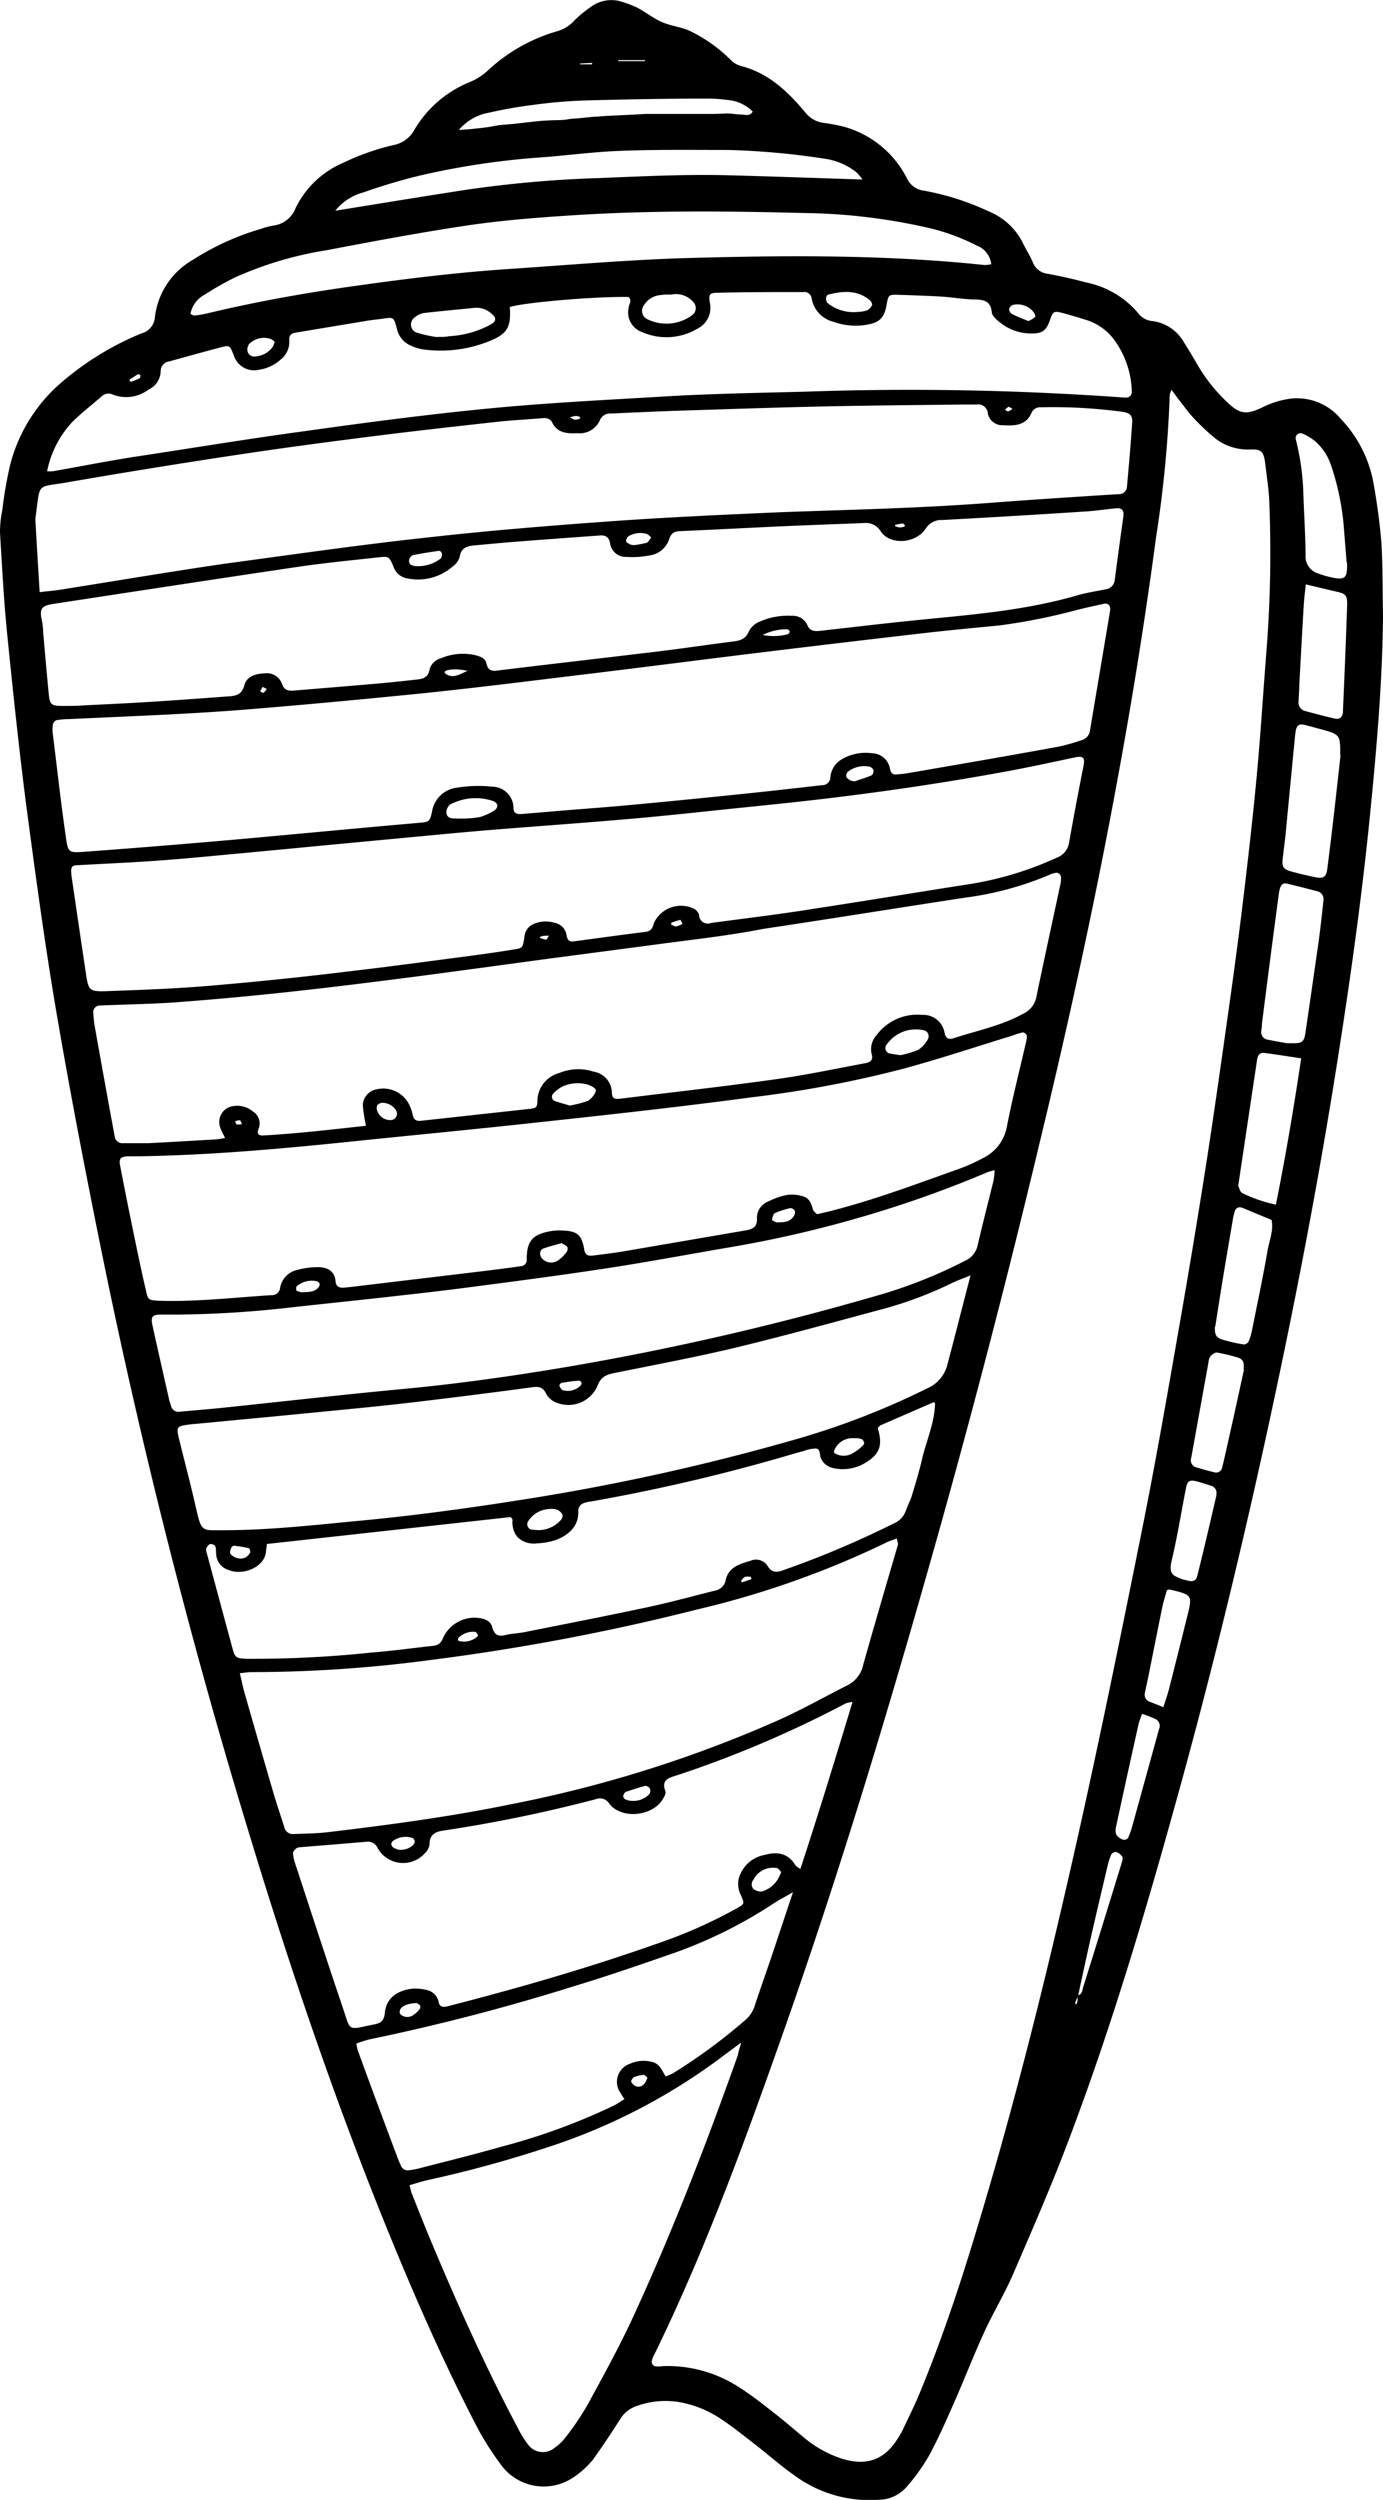 <svg xmlns="http://www.w3.org/2000/svg" viewBox="0 0 159.74 288.54"><title>Conus</title><g id="Layer_2" data-name="Layer 2"><g id="Inserted_Image_Image" data-name="Inserted Image Image"><path d="M159.74,71.05c-.06,7.53-.71,15-1.45,22.5-.9,9.15-2.15,18.26-3.57,27.34-1.92,12.4-4.22,24.74-6.79,37-3.57,17.06-7.61,34-12.3,50.8C131.93,222,128,235.12,123.06,248c-1.86,4.85-3.94,9.62-6,14.38-1,2.34-2.35,4.54-3.41,6.87-1.23,2.68-2.29,5.45-3.49,8.15-.9,2.05-1.8,4.1-2.87,6.06a22.63,22.63,0,0,1-2.66,3.68,4.35,4.35,0,0,1-3.19,1.39,14.58,14.58,0,0,1-9.7-2.83c-1.51-1.05-2.89-2.28-4.34-3.41s-2.76-2.18-4.22-3.15a12.47,12.47,0,0,0-4.88-1.91,9.81,9.81,0,0,0-4.72.46,3.58,3.58,0,0,0-2,1.62c-1,1.55-2,3.07-3.08,4.57A10.18,10.18,0,0,1,66,286.09a6.11,6.11,0,0,1-8-1.42,35.23,35.23,0,0,1-2.73-4.21c-3.52-6.73-6.62-13.67-9.53-20.69C39,243.51,33.37,226.87,28.28,210Q18.8,178.68,12.17,146.6c-2-9.78-3.91-19.59-5.6-29.44C5.18,109.05,4.09,100.89,3,92.72,2.16,86.15,1.47,79.55.81,73,.43,69.13.23,65.29,0,61.46a12.92,12.92,0,0,1,.27-2.61,47.11,47.11,0,0,1,.9-5.18,18.59,18.59,0,0,1,6-9.59,33.76,33.76,0,0,1,9.17-5.6,2.08,2.08,0,0,0,1.55-1.87A8.79,8.79,0,0,1,22.26,30a30.28,30.28,0,0,1,7.83-3.57,9.88,9.88,0,0,1,1.39-.38A3.19,3.19,0,0,0,34.15,24a10.81,10.81,0,0,1,5.45-5.19,27.87,27.87,0,0,1,5.87-2.07A3.46,3.46,0,0,0,47.85,15a13.17,13.17,0,0,1,6.44-5.54,7.14,7.14,0,0,0,2-1.27,19.75,19.75,0,0,1,8.05-4.58,4.24,4.24,0,0,0,2-1.24A13.36,13.36,0,0,1,68.17.85,4,4,0,0,1,72,.26,12.35,12.35,0,0,1,73.6.88c1,.54,1.87,1.24,2.88,1.68s2.17.54,3.18,1a17.34,17.34,0,0,1,4.68,3.3,2.81,2.81,0,0,0,1.17.74c3.21.79,5.46,2.94,7.48,5.35a3.24,3.24,0,0,0,2.18,1.24,19.08,19.08,0,0,1,2.35.45,11.64,11.64,0,0,1,7.22,5.92,2.47,2.47,0,0,0,2,1.45,30.48,30.48,0,0,1,7.51,2.41,7.59,7.59,0,0,1,3.93,3.7c.35.72.79,1.39,1.1,2.13A2.09,2.09,0,0,0,121,31.6c1.49.27,3,.61,4.44,1a10.59,10.59,0,0,1,6.07,3.6,2.23,2.23,0,0,0,1.63.86,4.91,4.91,0,0,1,3.63,2.49c.56.87,1.09,1.77,1.61,2.67a19.18,19.18,0,0,0,3.28,4.12c1.47,1.44,2.22,1.58,4.07.72A10.28,10.28,0,0,1,149.16,46a6.59,6.59,0,0,1,5.75,2.4,14.47,14.47,0,0,1,3.65,6.93,72.63,72.63,0,0,1,1,7.36C159.72,65.45,159.68,68.25,159.74,71.05ZM124.48,230.3c.52-.08.51-.55.62-.9q2.25-7.2,4.47-14.42c.07-.22.15-.52.05-.68a1.39,1.39,0,0,0-.7-.54.64.64,0,0,0-.56.28,7.2,7.2,0,0,0-.44,1.36c-.64,2.72-1.29,5.44-1.91,8.17-.51,2.25-1,4.51-1.48,6.77-.11.27-.23.53-.33.8,0,.05,0,.13,0,.2s.2-.1.2-.16C124.48,230.89,124.47,230.59,124.48,230.3ZM135.32,45a2.13,2.13,0,0,0-.21.56A137.46,137.46,0,0,1,133.53,62q-1.65,12.35-3.85,24.63c-2.72,15.26-6,30.4-9.65,45.48q-5.34,22.38-11.55,44.54c-5.47,19.47-11.27,38.82-18,57.9-4.44,12.59-9,25.12-14.87,37.15a2.72,2.72,0,0,0-.34.88.59.59,0,0,0,.31.52,3,3,0,0,0,1,0,15.16,15.16,0,0,1,8.86,2.49c1.48.94,2.86,2.05,4.24,3.13,1.14.88,2.21,1.85,3.33,2.75a13,13,0,0,0,4.18,2.3c2.93.91,5,.16,6.57-2.42a8.83,8.83,0,0,0,.56-1c.65-1.38,1.33-2.74,1.91-4.14,2.23-5.39,4.13-10.91,5.85-16.48,5.08-16.43,9.17-33.11,12.89-49.88,2.5-11.31,4.81-22.67,7.08-34,1.47-7.36,2.76-14.76,4.05-22.16q1.66-9.43,3.15-18.91c.94-6,1.78-12,2.63-18,.59-4.19,1.16-8.39,1.67-12.59.59-4.92,1.16-9.84,1.62-14.78s.76-10,1.17-15.06a145.32,145.32,0,0,0,.27-16.3c-.05-1.51-.29-3-.47-4.52s-.52-1.7-1.8-1.65a6.11,6.11,0,0,1-4-1.3,26.35,26.35,0,0,1-2.44-2.29,15.61,15.61,0,0,1-1.21-1.48C136.18,46.19,135.78,45.61,135.32,45ZM103.73,89.36c.38,0,.78-.07,1.18-.13,5.82-1,11.64-2,17.46-3.07a23.5,23.5,0,0,0,2.54-.72,1.36,1.36,0,0,0,1-1.2c.76-4.57,1.54-9.13,2.3-13.7.11-.63-.2-1-.78-.83-1,.21-2,.44-3,.68a69.38,69.38,0,0,1-8.92,1.79c-2.94.29-5.89.56-8.82.9q-9.28,1.07-18.57,2.2C81,76.15,74,77.06,66.92,77.91c-6.18.75-12.37,1.53-18.57,2.16C41.28,80.78,34.2,81.44,27.1,82c-6.37.47-12.76.7-19.14,1a9.62,9.62,0,0,0-1.43.12.7.7,0,0,0-.42.49,4.31,4.31,0,0,0,0,1.19C6.59,88.6,7,92.41,7.55,96.2c.32,2.3.23,2.26,2.52,2.09q8.13-.6,16.25-1.31c7.32-.65,14.64-1.36,22-2,1.24-.11,1.32-.09,1.58-1.31a3.3,3.3,0,0,1,2.93-2.76,14.8,14.8,0,0,1,4-.11,2.48,2.48,0,0,1,2.48,2.47c0,.66.49.73,1,.68l4.78-.4c2.55-.21,5.1-.39,7.64-.63,4.38-.4,8.75-.84,13.12-1.29,3-.31,6-.65,9.06-1a.94.94,0,0,0,1-.86,2.64,2.64,0,0,1,1.35-2.15,5.43,5.43,0,0,1,3.46-.68,2.15,2.15,0,0,1,2.06,1.71C102.86,89.19,103.1,89.51,103.73,89.36ZM42.27,129.94a19.3,19.3,0,0,1-.36-2.32,1.91,1.91,0,0,1,1.55-1.88,3.35,3.35,0,0,1,3.82,1.79,4.43,4.43,0,0,1,.38,1.13c.12.59.43.77,1,.7L61.07,128c.85-.09,1-.14,1-1a3.4,3.4,0,0,1,2.52-3.15,5.76,5.76,0,0,1,4-.15A2.49,2.49,0,0,1,70.67,126c0,.86.34.89,1.09.8,5.95-.74,11.91-1.4,17.84-2.23,3.48-.48,6.92-1.22,10.38-1.86.51-.1.9-.33.71-1a2.42,2.42,0,0,1,.56-2.24,5.87,5.87,0,0,1,5.26-2.33,2.49,2.49,0,0,1,2.59,2.06c.12.61.45.83,1,.65,2.72-.9,5.57-1.44,8.11-2.86a2.69,2.69,0,0,0,1.51-2c.89-4.3,1.83-8.59,2.75-12.89a2.77,2.77,0,0,0,.06-1,.62.62,0,0,0-.47-.37,2.72,2.72,0,0,0-.91.27,37.29,37.29,0,0,1-9.68,2.61c-7.75,1.18-15.47,2.43-23.22,3.59C84.15,108,80,108.45,75.9,109l-12.12,1.6c-5.38.72-10.76,1.47-16.15,2.17-4.59.59-9.19,1.17-13.8,1.67q-6.55.72-13.12,1.22c-3,.23-6.07.26-9.1.4a.77.77,0,0,0-.83.91,13.58,13.58,0,0,0,.15,1.43c.55,3.07,1.1,6.13,1.66,9.2.21,1.18.44,2.36.65,3.54a.91.91,0,0,0,1,.81c1,0,1.92,0,2.87,0,2.56-.13,5.11-.28,7.66-.43.38,0,.74-.1,1.22-.16-.22-.49-.42-.83-.55-1.2a1.86,1.86,0,0,1,1-2.36,2.81,2.81,0,0,1,2.72.45,1.65,1.65,0,0,1,.69,2.09c-.21.58.08.74.53.72C34.34,130.84,38.22,130.38,42.27,129.94Zm52.1,10.21,1.32-.31c5.12-1.28,10.06-3.14,15-4.9a20,20,0,0,0,2.84-1.27,5,5,0,0,0,2.77-3.64c.62-3.21,1.44-6.39,2.17-9.58a3,3,0,0,0,.13-.93.59.59,0,0,0-.46-.36,7.87,7.87,0,0,0-1.14.35c-4.2,1.29-8.37,2.68-12.61,3.83A130.29,130.29,0,0,1,87,126.63c-8.15,1.09-16.34,2-24.52,2.88-6.9.76-13.82,1.42-20.74,2.13-8.5.89-17,1.68-25.58,1.82-.48,0-1,0-1.43,0-.82.06-1,.28-.86,1.05q.7,3.65,1.45,7.28c.5,2.43,1,4.85,1.56,7.26.21,1,.35,1,1.3,1.08,4.41.16,8.78-.37,13.17-.64a.94.94,0,0,0,1-.83,2.56,2.56,0,0,1,2.06-2.1,8.86,8.86,0,0,1,2.35-.3c1,0,1.89.4,2,1.63.05.63.44.77,1,.73l.72-.07,15.71-1.88c1.34-.17,2.69-.34,4-.53a.71.71,0,0,0,.65-.81c0-2,.61-2.77,2.46-3.17a6.36,6.36,0,0,1,1.9-.12c1.51.1,2,.53,2.28,2.19.12.66.48.75,1,.69,1.27-.16,2.54-.31,3.8-.53L86.21,142c.84-.15,1.27-.48,1.22-1.41a2,2,0,0,1,1.26-1.89,8.29,8.29,0,0,1,2.24-.78,4.07,4.07,0,0,1,1.86.18c.67.19.93.8,1.09,1.46C93.94,139.78,94.22,140,94.37,140.15ZM82.13,106.53c4-.54,7.92-1,11.87-1.64,5.85-.89,11.68-1.86,17.52-2.77A38.75,38.75,0,0,0,122.05,99a2.2,2.2,0,0,0,1.43-1.74c.52-2.91,1.06-5.82,1.64-8.71.2-1,.13-1.37-1-1.12-2.66.56-5.31,1.14-8,1.63-7,1.29-14,2.32-21.1,3.16-3.33.39-6.67.73-10,1.07-4.06.42-8.11.87-12.17,1.22-4.77.42-9.56.76-14.34,1.14q-3.23.25-6.45.55L38.68,97.46c-4,.38-8,.77-11.94,1.13-2.94.28-5.88.56-8.83.77s-5.91.33-8.86.5c-.72,0-.87.19-.82.85,0,.31.07.63.12,1q.76,5.2,1.54,10.43c.34,2.27.35,2.34,2.73,2.25,3.92-.14,7.83-.29,11.73-.62,5.34-.46,10.66-1,16-1.66,4.6-.53,9.19-1.16,13.79-1.76,1.74-.23,3.48-.48,5.22-.76,1-.16,1-.19,1.2-1.31a1.86,1.86,0,0,1,.72-1.44A3.39,3.39,0,0,1,64,106.5,1.72,1.72,0,0,1,65.45,108c.08.46.28.72.79.66,2.77-.37,5.54-.76,8.31-1.1.69-.09.83-.47,1-1.07a3.45,3.45,0,0,1,4.61-1.6,1.26,1.26,0,0,1,.59.71A1,1,0,0,0,82.13,106.53ZM5,73.16H5c.21,2.31.4,4.62.63,6.93.12,1.21.3,1.38,1.47,1.39.95,0,1.91,0,2.87-.08,2.48-.12,5-.24,7.43-.39,3-.19,6.06-.42,9.09-.64.83-.06,1.46-.24,1.73-1.27s1.31-1.34,2.32-1.38A1.88,1.88,0,0,1,32.6,79c.23.67.73.76,1.33.71,3.19-.27,6.37-.52,9.56-.8,1.59-.14,3.18-.31,4.77-.49.67-.07,1.21-.3,1.35-1.11A1.8,1.8,0,0,1,50.87,76a6.53,6.53,0,0,1,4.23-.33c.48.15.95.35,1.07.85.17.79.53,1,1.34.87,6.19-.76,12.39-1.46,18.58-2.21,2.85-.34,5.7-.78,8.55-1.13.84-.11,1.49-.27,1.86-1.19a2.38,2.38,0,0,1,1.2-1.09,8,8,0,0,1,3.74-.69,1.84,1.84,0,0,1,1.78,1c.31.79.85.8,1.53.73,4-.45,7.94-.92,11.92-1.31,6-.59,11.94-1.09,17.74-2.78,1.07-.31,2.19-.47,3.28-.7a1.2,1.2,0,0,0,1.07-1.11c.32-2.46.66-4.92,1-7.38.08-.62-.21-.92-.81-.86-1.11.09-2.22.28-3.34.35q-8.37.55-16.75,1a2.12,2.12,0,0,0-1.94,1c-1.15,1.72-4.06,1.94-5.17.35a2,2,0,0,0-1.95-1c-3,.12-5.91.22-8.87.35-4.07.18-8.14.4-12.22.58-.7,0-1.19.16-1.42.95a2.8,2.8,0,0,1-2.32,1.87,10.33,10.33,0,0,1-2.61.16,1.82,1.82,0,0,1-1.89-1.54c-.14-.88-.66-1-1.35-.92q-4.67.33-9.33.69c-1.67.13-3.34.29-5,.44-.83.08-1.54.27-1.69,1.32a2.16,2.16,0,0,1-.83,1.13A6.09,6.09,0,0,1,47,66.75a2,2,0,0,1-1.55-1.34c-.5-1.17-.53-1.21-1.64-1.09-3.1.34-6.2.64-9.28,1.09-9.41,1.39-18.81,2.84-28.22,4.27-1.49.22-1.8.49-1.46,2A9.62,9.62,0,0,1,5,73.16Zm-.43-4.81c1-.12,1.72-.18,2.43-.29,6.31-1,12.62-2.07,19-3C33.87,64,41.78,62.85,49.72,62c7.15-.8,14.33-1.37,21.5-1.88,6.3-.44,12.61-.72,18.92-1,8.07-.29,16.15-.46,24.2-1.08,4.94-.37,9.88-.7,14.83-1a.92.92,0,0,0,1-.88c.22-2.47.44-4.94.6-7.41.05-.81-.27-1.09-1.16-1.22a59.45,59.45,0,0,0-9.33-.52,1.1,1.1,0,0,0-1.15.67c-.64,1.44-1.94,1.48-3.26,1.4a1.7,1.7,0,0,1-1.77-1.34,1.12,1.12,0,0,0-1.31-1.05c-.56,0-1.12,0-1.68,0-5.43.07-10.87.11-16.31.23s-10.87.31-16.3.48c-2.64.09-5.28.21-7.91.33a1.27,1.27,0,0,0-1.32.81A2.55,2.55,0,0,1,66.68,50c-1.14.06-2.27,0-2.89-1.21-.25-.52-.69-.57-1.2-.52-1.76.15-3.52.23-5.26.43-4.93.54-9.85,1.09-14.77,1.72-5.15.65-10.3,1.34-15.44,2.12Q17.42,54,7.73,55.68c-3.58.63-3.05-.11-3.62,4a3.37,3.37,0,0,0,0,.71C4.25,63,4.41,65.53,4.58,68.35ZM27.7,193.12c.21.88.36,1.65.58,2.4q1.62,5.65,3.26,11.28c.4,1.38.88,2.74,1.3,4.12a1,1,0,0,0,1,.77c1.35-.05,2.72-.06,4.06-.22,7.06-.84,14.1-1.78,21.07-3.21a144.68,144.68,0,0,0,31-9.74c2.69-1.21,5.27-2.67,7.91-4a3.42,3.42,0,0,0,1.82-2.36c1.3-4.62,2.65-9.21,4-13.82.06-.2-.06-.44-.12-.77-.51.2-1,.34-1.37.55a105.33,105.33,0,0,1-21.65,7.64,257.56,257.56,0,0,1-31.06,5.87A156.92,156.92,0,0,1,29,193C28.61,193,28.22,193.08,27.7,193.12ZM5.44,54.39a3.82,3.82,0,0,0,.68,0c3.07-.54,6.13-1.14,9.2-1.63,6.63-1,13.26-2.1,19.91-3,7.12-1,14.25-1.94,21.41-2.63,7-.67,14-1,21-1.42,5.1-.28,10.22-.37,15.34-.5a344.35,344.35,0,0,1,36.91.68c.58.05.88-.24.83-.86a10.54,10.54,0,0,0-1.88-5.6A6.38,6.38,0,0,0,125.68,37c-1.06-.34-2.13-.66-3.22-.94-.72-.18-.88,0-1.14.75-.45,1.35-.9,1.7-2.21,1.68a5.72,5.72,0,0,1-3.56-1.23c-.42-.33-1-.81-1-1.28-.15-1.16-.8-1.37-1.79-1.41-1.36,0-2.71-.26-4.06-.34-1.76-.1-3.52-.16-5.27-.21-.75,0-.83.11-1,1-.24,1.56-.75,2.17-2.16,2.43a7.4,7.4,0,0,1-4-.31,3.35,3.35,0,0,1-2.51-2.63.87.87,0,0,0-1-.8c-3.28,0-6.56,0-9.84.08-.94,0-1.1.16-.93,1.15a2.68,2.68,0,0,1-1.44,3,7,7,0,0,1-6.46.36,2.39,2.39,0,0,1-1.49-2.72c0-.43.47-.88,0-1.3-3.79-.08-12.09.63-13.72,1.16.17,2.26-.25,3.06-2.25,3.89a15,15,0,0,1-7.77,1,5.17,5.17,0,0,1-1.37-.42,2.74,2.74,0,0,1-1.64-1.93c-.37-1.39-.39-1.38-1.6-1.2-.63.09-1.27.14-1.9.25L34.11,38.4c-.45.08-.73.32-.7.8a2.62,2.62,0,0,1-1,2.31,4.8,4.8,0,0,1-2.57,1.18A2.45,2.45,0,0,1,27,41c-.46-1.14-.47-1.17-1.44-.92-2,.52-4,1.08-6,1.63a1.13,1.13,0,0,0-1,1.17,2.41,2.41,0,0,1-1.41,2.09,4.29,4.29,0,0,1-4.09.59,1.14,1.14,0,0,0-1.32.19c-1.15,1-2.35,1.92-3.43,3A11.69,11.69,0,0,0,5.44,54.39ZM112.1,147.2c-.95.39-1.47.58-2,.82A44.57,44.57,0,0,1,102.3,151c-5.7,1.53-11.4,3.11-17.14,4.5-4.66,1.12-9.37,2-14.06,2.95-1,.2-1.69.39-2.11,1.56a3.66,3.66,0,0,1-4.62,1.92,2.28,2.28,0,0,1-1.26-1c-.44-1-1.08-.89-1.94-.77q-6.77.91-13.55,1.71c-3.41.4-6.83.73-10.25,1.06-4.61.46-9.22.89-13.83,1.33-.56.06-1.12.09-1.67.16-1.46.19-1.52.26-1.2,1.62.66,2.72,1.39,5.42,2,8.15s.74,2.42,3.15,2.43c5.36,0,10.68-.62,16-1.12,6.75-.64,13.48-1.59,20.18-2.67A260.3,260.3,0,0,0,92.36,166a89.5,89.5,0,0,0,14.71-5.74,4.05,4.05,0,0,0,2.31-2.58C110.27,154.34,111.11,151,112.1,147.2ZM98.47,196.44a4.65,4.65,0,0,0-.77.16,127.83,127.83,0,0,1-19.39,8.27c-.92.31-2,.45-1.45,1.88.08.24-.13.62-.29.89-1.17,2-4.74,2.39-6.19.56a1.26,1.26,0,0,0-1.58-.53,167.77,167.77,0,0,1-17.59,3.62c-1,.14-1.61.5-1.6,1.63a1.7,1.7,0,0,1-.55,1,3.37,3.37,0,0,1-5.44-.61,1.23,1.23,0,0,0-1.32-.73c-2.54.22-5.09.42-7.64.63a.85.85,0,0,0-.45.14c-.16.14-.37.36-.37.54a4.7,4.7,0,0,0,.24,1.16c1.82,5.54,3.62,11.09,5.49,16.61,1,2.94.48,2.62,3.66,2,.85-.16,1.14-.49,1.23-1.4.16-1.57,1.35-2.52,3.16-2.72a5.24,5.24,0,0,1,1.88.21,1.76,1.76,0,0,1,1.18,1.4c.13.52.52.52.94.44l.46-.12c8.05-2.07,16-4.37,23.87-7.15a55.9,55.9,0,0,0,9.19-4.08c.84-.48.86-.5.46-1.44a2.94,2.94,0,0,1-.3-1.86,3.8,3.8,0,0,1,3-2.84c1.41-.39,2.71-.25,3.56,1.18.09.14.29.23.58.45C94.54,209.36,96.48,203,98.47,196.44ZM30.82,178.21c0,.27-.08.57-.1.87-.12,1.76-2.62,2.85-4.35,2.12A2,2,0,0,1,25,179.65c-.08-.39,0-.81-.14-1.18,0-.14-.4-.28-.58-.25s-.33.27-.43.45a.77.77,0,0,0,0,.47c1,3.7,2,7.41,3,11.11.3,1.11.45,1.17,1.71,1.21a129.91,129.91,0,0,0,14.36-.72c2.39-.19,4.76-.52,7.14-.78a1.2,1.2,0,0,0,1.06-.79,4,4,0,0,1,4-2.44c.75.06,1.53.3,1.73,1.07.26.93.7,1.13,1.57.91.69-.17,1.43-.18,2.13-.32,4.7-.94,9.41-1.85,14.09-2.85,2.65-.56,5.28-1.28,7.91-1.94a1.52,1.52,0,0,0,1.27-1.23c.32-1.47,1.61-1.86,2.86-2.22a1.59,1.59,0,0,1,1.94.53c.57,1,1.25.77,2,.5a110.09,110.09,0,0,0,12.57-5.32,2.51,2.51,0,0,0,1.44-1.5c.2-.6.52-1.16.7-1.76.42-1.38.84-2.75,1.16-4.15.5-2.16,1.46-4.21,1.51-6.47,0,0-.12-.15-.15-.14l-6.12,2.66c-.14.06-.23.21-.35.32.6,2,.24,3-1.39,4a5,5,0,0,1-3.69.64,2,2,0,0,1-1.47-1.1c-.2-.4,0-1.09-.59-1.17a4.09,4.09,0,0,0-1.38.28l-.93.25a212.87,212.87,0,0,1-23.76,5.6,2.66,2.66,0,0,0-.92.25,1,1,0,0,0-.46.69c.12,1.83-1,2.82-2.45,3.44a8.15,8.15,0,0,1-2.32.44,2.73,2.73,0,0,1-2.22-.69,2.66,2.66,0,0,1-.6-2c0-.13-.15-.26-.2-.35Zm84.06-43.14a6.87,6.87,0,0,0-.8.22,130.55,130.55,0,0,1-15.35,5.4,134,134,0,0,1-15,3.37c-4.64.8-9.28,1.67-13.93,2.37-5.37.82-10.76,1.52-16.14,2.22-3.33.43-6.66.8-10,1.17s-6.67.71-10,1.08a124,124,0,0,1-12.91.83c-.72,0-1.44,0-2.16,0-1,0-1.17.25-1,1.15.63,2.88,1.29,5.76,1.94,8.65.05.23.15.45.21.68a.89.89,0,0,0,1.06.73c1.51-.14,3-.26,4.53-.41,7-.73,14-1.53,21-2.19,6.61-.61,13.17-1.55,19.7-2.66a324.91,324.91,0,0,0,35-8.06,55.72,55.72,0,0,0,10.46-4.11,2.49,2.49,0,0,0,1.43-1.78c.58-2.49,1.23-5,1.83-7.44A9,9,0,0,0,114.88,135.07ZM85.62,235.75l-1.84,1.36A69.08,69.08,0,0,1,64.4,247.46a139.65,139.65,0,0,1-15,4.17c-.69.15-1.35.38-2.1.59.12.43.17.74.28,1,.71,1.78,1.41,3.57,2.15,5.33,3.09,7.38,6.35,14.68,10.11,21.75A10.3,10.3,0,0,0,61,282.16a2.09,2.09,0,0,0,3,.41,5.5,5.5,0,0,0,1.37-1.31,30.82,30.82,0,0,0,2.54-3.78c2-3.66,4-7.31,5.69-11.09,4.35-9.53,8.12-19.3,11.62-29.17C85.28,236.87,85.38,236.51,85.62,235.75Zm6-17.37c-1,.59-1.58.88-2.11,1.22a53.33,53.33,0,0,1-11.55,5.78c-3.77,1.31-7.55,2.62-11.37,3.78a245.37,245.37,0,0,1-23.87,6.22,13.36,13.36,0,0,0-1.56.49,6.18,6.18,0,0,0,.17.81Q43.64,243,46,249.26c.08.23.2.44.29.66a.83.83,0,0,0,.94.57,7.76,7.76,0,0,0,1.17-.21c3.17-.82,6.35-1.6,9.5-2.5a72.63,72.63,0,0,0,13-4.75c.41-.21.79-.48,1.22-.74-.19-.31-.33-.49-.43-.69a2.2,2.2,0,0,1,1-3.37,3.88,3.88,0,0,1,2.58-.25c.91.18,1.18,1,1.62,1.69a8.3,8.3,0,0,0,.86-.38,65.11,65.11,0,0,0,8.3-6.1,3.62,3.62,0,0,0,1.15-1.77c.63-1.9,1.3-3.78,1.94-5.67C89.9,223.49,90.65,221.22,91.6,218.38ZM22,36.23c.17.08.32.2.45.19a11.2,11.2,0,0,0,1.41-.23c5.44-1.31,10.94-2.3,16.47-3.09,6.17-.88,12.35-1.65,18.57-2.06,6.54-.44,13.07-1,19.61-1.23,11.74-.34,23.49-.46,35.21.78a4.05,4.05,0,0,0,.77-.09,2.59,2.59,0,0,0-1.66-2.15,24.46,24.46,0,0,0-5.38-2A68,68,0,0,0,93,24.59c-9-.23-17.89-.32-26.84.26-4.23.27-8.45.6-12.63,1.24-5.29.8-10.55,1.79-15.8,2.79A41.8,41.8,0,0,0,27.19,32a33.37,33.37,0,0,0-3.53,2A3.16,3.16,0,0,0,22,36.23Zm16.68-11.9c5.15-.83,10.08-1.64,15-2.4A134.7,134.7,0,0,1,69,20.56c5-.2,10.06-.46,15.1-.33s10.18.32,15.52.49a6.14,6.14,0,0,0-.72-.85,7.61,7.61,0,0,0-3.72-1.56,87.55,87.55,0,0,0-11-1c-4.16,0-8.32-.06-12.47.1-3.19.11-6.37.56-9.55.78a89.44,89.44,0,0,0-13.73,2.09,65.89,65.89,0,0,0-6.43,1.92A6.21,6.21,0,0,0,38.72,24.33Zm109.91,96.08h.9c.87,0,1.13-.2,1.27-1.07.52-3.47,1-6.93,1.51-10.4.23-1.66.41-3.33.59-5a.92.92,0,0,0-.73-1.07c-1.16-.31-2.31-.6-3.47-.88-.5-.13-.72.19-.84.61a5.73,5.73,0,0,0-.13.7q-1,7.47-1.94,14.93,0,.36-.06.72a.87.87,0,0,0,.73,1.05C147.31,120.18,148.17,120.33,148.63,120.41Zm6.21-33.26c0-2.37,0-2.37-2.3-3-.62-.16-1.23-.34-1.85-.49s-.87.09-1,.71c0,.16-.05.32-.06.48q-.53,5.48-1.06,11c-.1,1.11-.26,2.22-.38,3.33-.09.86.09,1.15.94,1.39s1.85.48,2.78.67,1.32.06,1.44-1C153.88,95.87,154.35,91.51,154.84,87.15Zm-4.55,35c-1.51-.22-2.91-.46-4.32-.63-.49,0-.66.35-.73.77l-2.16,14.42c0,.08-.06.18,0,.23.13.27.22.66.44.76a16.22,16.22,0,0,0,3.89,1.34C148.5,133.41,149.44,127.85,150.29,122.16Zm.57-54.7c-.1,1-.2,1.73-.24,2.52-.18,3-.34,6.06-.51,9.08,0,.64-.06,1.28-.08,1.92a1,1,0,0,0,.72,1.09c1.15.3,2.3.62,3.47.88.55.13.9-.17.93-.79.18-4.15.36-8.3.49-12.45,0-1-.18-1.17-1.23-1.41Zm-10.49,85.65c-.05,1,.13,1.31,1,1.56a18.26,18.26,0,0,0,2.33.52.69.69,0,0,0,.55-.32,6.37,6.37,0,0,0,.41-1.37c.61-3.05,1.26-6.1,1.79-9.17.2-1.16.71-2.29.46-3.51l-3.29-1.37a.88.88,0,0,0-.23-.07.57.57,0,0,0-.72.43,4.86,4.86,0,0,0-.23.93c-.49,2.91-1,5.83-1.46,8.74C140.74,150.74,140.54,152,140.37,153.11Zm15.21-88.18c-.12-1.47-.24-3-.36-4.49a30,30,0,0,0-1.45-6.75,6.3,6.3,0,0,0-1.83-2.75,5.79,5.79,0,0,0-1.41-.86.57.57,0,0,0-.81.69,28.94,28.94,0,0,1,.86,6.14c.08,2.39.23,4.77.26,7.16a2.05,2.05,0,0,0,1.51,2.15,10.8,10.8,0,0,0,1.37.41C155.4,67,155.64,66.74,155.58,64.93ZM53,15c.69-.05,1.13-.07,1.57-.12s1.11-.11,1.67-.19.94-.18,1.42-.24,1.11-.1,1.66-.15l1.43-.16c.56-.06,1.11-.13,1.67-.18s1-.06,1.44-.08,1.11,0,1.67-.1,1-.09,1.43-.14l1.67-.17c.47,0,1-.07,1.43-.09l1.44-.07,1.67-.08,1.44-.08,1.67,0,1.44,0,1.68,0h1.44c.56,0,1.11,0,1.67,0L84,13.1c.56,0,1.11.12,1.67.12.41,0,.92.26,1.27-.35a4.68,4.68,0,0,0-3-1.34,16,16,0,0,0-2.39-.15c-4.71,0-9.42.09-14.13.22a59.16,59.16,0,0,0-6,.53,48.84,48.84,0,0,0-4.95.88A5.85,5.85,0,0,0,53,15Zm90.64,143.11c.1-.94-.09-1.26-.77-1.45a20.74,20.74,0,0,0-2.33-.55c-.22,0-.54.22-.72.42a1.34,1.34,0,0,0-.23.67q-1,5.53-2,11.07a.85.85,0,0,0,.62,1.11c.69.2,1.37.4,2.07.56a.71.71,0,0,0,.89-.59c.29-1.16.54-2.33.8-3.5C142.58,163.18,143.15,160.53,143.68,158.09Zm-3.17,14.46a.85.85,0,0,0-.66-1.1c-.53-.18-1.06-.35-1.6-.49-.76-.2-1.06-.05-1.21.7-.56,2.81-1,5.65-1.67,8.45-.33,1.5.06,1.7,1.18,2.13.22.08.46.12.69.18.62.16.95,0,1.09-.55C139.07,178.77,139.79,175.66,140.51,172.55Zm-6.11,24.51c.24-.77.49-1.44.66-2.12.71-2.79,1.41-5.57,2.1-8.36.62-2.51.62-2.51-2-3.13-.07,0-.15,0-.34.07-.17.63-.4,1.3-.54,2-.56,2.73-1.1,5.47-1.65,8.21-.11.54-.25,1.09-.35,1.64a.87.87,0,0,0,.47,1C133.26,196.6,133.78,196.8,134.4,197.06Zm-2.47.76c-.16.49-.32.86-.4,1.24q-1.31,5.85-2.57,11.71a1.65,1.65,0,0,0,0,.93,1.38,1.38,0,0,0,.68.57.53.53,0,0,0,.77-.33,8.57,8.57,0,0,0,.33-.89l3-10.87c.06-.23.12-.47.2-.69a.88.88,0,0,0-.58-1.15C132.89,198.14,132.45,198,131.93,197.82ZM50.32,38.89c.85,0,1.17,0,1.49-.08a11.28,11.28,0,0,0,5-1.43c.51-.33.51-.75,0-1.14a2.58,2.58,0,0,0-2-.71c-2,.21-4,.38-5.93.61a2.45,2.45,0,0,0-1,.51,1,1,0,0,0,.18,1.72A16,16,0,0,0,50.32,38.89ZM77.55,34c-.48,0-1,0-1.43.08a2.42,2.42,0,0,0-1.73,1.14,1.06,1.06,0,0,0,.37,1.62,5,5,0,0,0,5.18-.46,1,1,0,0,0,.17-1.48A2.62,2.62,0,0,0,77.55,34ZM53.45,94.48a11.16,11.16,0,0,0,2-.18,6.62,6.62,0,0,0,1.69-.78.74.74,0,0,0,.31-.58.76.76,0,0,0-.46-.47,6.28,6.28,0,0,0-4.63.21A1.12,1.12,0,0,0,51.59,94c.23.56.77.44,1.22.48ZM104,121.79a11.27,11.27,0,0,0,2.07-.62,3.43,3.43,0,0,0,1.09-1.2.71.71,0,0,0-.54-1.07,4.11,4.11,0,0,0-4.19,1.64.64.64,0,0,0,.41,1.07C103.16,121.67,103.48,121.71,104,121.79ZM99.11,36a4.37,4.37,0,0,0,1-.16,1.27,1.27,0,0,0,.61-.62c.06-.14-.12-.47-.29-.6C99,33.45,97.34,33.58,95.69,34c-.34.08-.37.73-.08,1A4.81,4.81,0,0,0,99.11,36Zm-33.29,91.6a11.72,11.72,0,0,0,2.12-.55,2.46,2.46,0,0,0,.87-1.07c.15-.27-.4-.64-1-.81a4.29,4.29,0,0,0-2.81.22,4,4,0,0,0-1.12.86.53.53,0,0,0,.14.81C64.61,127.27,65.23,127.43,65.82,127.61Zm-3.85,49a3.44,3.44,0,0,0,2.81-1.16.74.74,0,0,0,.18-.64,1.36,1.36,0,0,0-.66-.57,2.4,2.4,0,0,0-.93-.05A3,3,0,0,0,61,175.6a.63.63,0,0,0,.34.94Zm28.22,39.41c-.14-.12-.28-.36-.48-.4A2.54,2.54,0,0,0,87,217,.8.8,0,0,0,87,218a1.43,1.43,0,0,0,1,.32,3.21,3.21,0,0,0,2.12-2C90.22,216.28,90.19,216.2,90.19,216.06ZM64.86,143.48c-.66.2-1.41.37-2.13.64-.45.17-.44.86-.07,1.19a1.42,1.42,0,0,0,1.75.2,4.18,4.18,0,0,0,1-.95.67.67,0,0,0,.13-.6C65.47,143.78,65.2,143.7,64.86,143.48ZM48,65.34a4.23,4.23,0,0,0,2.92-.89.77.77,0,0,0,.11-.59c0-.12-.23-.3-.33-.28-1,.14-2,.29-3,.49a.8.8,0,0,0-.43.51.63.63,0,0,0,.12.57A1.36,1.36,0,0,0,48,65.34ZM99,166c-.27,0-.5,0-.74,0a2.27,2.27,0,0,0-1.92,1.46c0,.08,0,.2,0,.23a2,2,0,0,0,2.22,0,4.82,4.82,0,0,0,1.24-1c.06-.07-.06-.44-.19-.54A1.72,1.72,0,0,0,99,166ZM31.73,39.44a1.62,1.62,0,0,0-.53-.34,2.43,2.43,0,0,0-2.41.59,1.07,1.07,0,0,0-.2.85.78.78,0,0,0,.9.6,2.68,2.68,0,0,0,2-1.09A2.86,2.86,0,0,0,31.73,39.44Zm67,50.74c.48-.17,1.22-.39,1.93-.68a.66.66,0,0,0,.23-.58.68.68,0,0,0-.46-.43,3.13,3.13,0,0,0-2.46.55.65.65,0,0,0-.22.58c0,.18.29.32.46.46A2.41,2.41,0,0,0,98.69,90.18Zm20.07-53.13a2.84,2.84,0,0,0,.77-.48c.07-.09-.1-.44-.24-.61a2.37,2.37,0,0,0-2.32-.77.69.69,0,0,0-.45.46.68.68,0,0,0,.29.57C117.43,36.53,118.08,36.77,118.76,37.05Zm-46,170.79a2.55,2.55,0,0,0,2.2-.76.71.71,0,0,0,.07-.63c-.08-.16-.39-.36-.53-.32-.75.18-1.48.44-2.22.68a.42.42,0,0,0-.18.14.84.84,0,0,0-.16.4.48.48,0,0,0,.24.33A2.45,2.45,0,0,0,72.73,207.84ZM45.21,129.28a.74.74,0,0,0,.56-1.07,1.85,1.85,0,0,0-1.58-.92.81.81,0,0,0-.61.27.82.82,0,0,0,0,.67A1.59,1.59,0,0,0,45.21,129.28Zm44.45,11.81c.8,0,1.53,0,2-.68a.9.9,0,0,0,.16-.63.64.64,0,0,0-.51-.34,9.11,9.11,0,0,0-1.79.57c-.2.1-.31.5-.35.78C89.16,140.87,89.52,141,89.66,141.09ZM73.25,62.92a11.09,11.09,0,0,0,1.43-.27c.22-.07.36-.4.54-.62-.18-.14-.34-.36-.55-.41a2.64,2.64,0,0,0-2.07.27.7.7,0,0,0-.28.57c0,.16.3.27.48.39A1.69,1.69,0,0,0,73.25,62.92ZM46,213.49a2.07,2.07,0,0,0,1.78-.6.53.53,0,0,0,.11-.42.46.46,0,0,0-.27-.33,2.47,2.47,0,0,0-2.22.34.56.56,0,0,0-.21.39.63.63,0,0,0,.24.38A3.2,3.2,0,0,0,46,213.49ZM34.85,149.17c.66-.08,1.4.05,1.92-.56a.6.6,0,0,0,.15-.41.43.43,0,0,0-.27-.3,2.64,2.64,0,0,0-2.38.57c-.08.07-.06.28-.05.41s.1.13.17.15A4.21,4.21,0,0,0,34.85,149.17Zm-5.93,29.94c-.05-.15-.07-.38-.15-.4a11.68,11.68,0,0,0-1.77-.3c-.28,0-.57.74-.34,1a1.73,1.73,0,0,0,1,.48A1.2,1.2,0,0,0,28.92,179.11Zm19.21,52.08a7.51,7.51,0,0,0-.86.11c-.75.18-1.15.53-1.1,1a.37.37,0,0,0,.09.2,1.17,1.17,0,0,0,1.49.07,3.08,3.08,0,0,0,.68-.62.5.5,0,0,0,.11-.42C48.5,231.38,48.31,231.32,48.13,231.19Zm19.06-71.55c-.07-.09-.16-.28-.23-.27-.69,0-1.38.13-2.06.24-.12,0-.31.25-.29.32s.2.46.36.52a2.09,2.09,0,0,0,2.14-.58S67.16,159.74,67.19,159.64Zm-14.3,29.61c0,.05.06.14.1.15a2.32,2.32,0,0,0,2.18-.54.22.22,0,0,0,0-.21c-.08-.11-.19-.29-.3-.3A2.37,2.37,0,0,0,53,189C52.91,189.08,52.91,189.18,52.89,189.25ZM74.78,239.8c-.12-.09-.28-.32-.42-.31a3.38,3.38,0,0,0-1.13.26c-.16.07-.38.45-.32.54a1.09,1.09,0,0,0,.65.55C74.15,240.92,74.53,240.57,74.78,239.8ZM88.09,73.29A6.37,6.37,0,0,0,91,73.2a.42.42,0,0,0,.22-.33.46.46,0,0,0-.33-.24A6.16,6.16,0,0,0,88.09,73.29ZM74.5,7.06V6.94H71.41v.12ZM54,77.43c-1.66-.37-3.1-.06-2.51.35C52.33,78.36,53.06,77.84,54,77.43Zm24.84,29.2c-.14-.24-.23-.47-.27-.46a9.12,9.12,0,0,0-1,.32s-.08.2-.07.21c.2.09.41.25.6.23A3.52,3.52,0,0,0,78.84,106.63ZM67,7.33v.1h1.39V7.26ZM86.79,182.27a1.19,1.19,0,0,0-.07-.27,1.84,1.84,0,0,0-.66,0c-.19.08-.33.3-.48.47,0,0,.11.17.14.16C86.08,182.52,86.44,182.39,86.79,182.27ZM15.94,43.19c-.26.16-.58.36-.89.57-.05,0-.1.14-.08.17s.13.14.18.13a9.52,9.52,0,0,0,1-.41c.06,0,.06-.22.05-.34S16.12,43.26,15.94,43.19Zm12,86.54c-.1-.2-.16-.43-.23-.43a2.15,2.15,0,0,0-.56.12c.06.13.11.34.2.37A1.82,1.82,0,0,0,28,129.73ZM66.3,48.43c.23,0,.39,0,.54-.06a.82.82,0,0,0,.2-.12s-.06-.13-.11-.15a1.15,1.15,0,0,0-.44-.09,3.84,3.84,0,0,0-.67.16Zm37.59,12.45a3.55,3.55,0,0,0,.47-.06.62.62,0,0,0,.19-.14c-.1-.09-.2-.26-.29-.26a7,7,0,0,0-.89.17s0,.14.08.16A3.19,3.19,0,0,0,103.89,60.88ZM30.33,79.28l-.28.51c.13.07.32.22.39.18a2.34,2.34,0,0,0,.37-.45Zm86.16-32.35-.42.36c.13.07.28.21.38.19a1.58,1.58,0,0,0,.49-.3ZM63.42,108c-.41,0-.67,0-.94.09-.06,0-.11.1-.16.16a7.1,7.1,0,0,0,.79.22S63.24,108.25,63.42,108Z"/></g></g></svg>